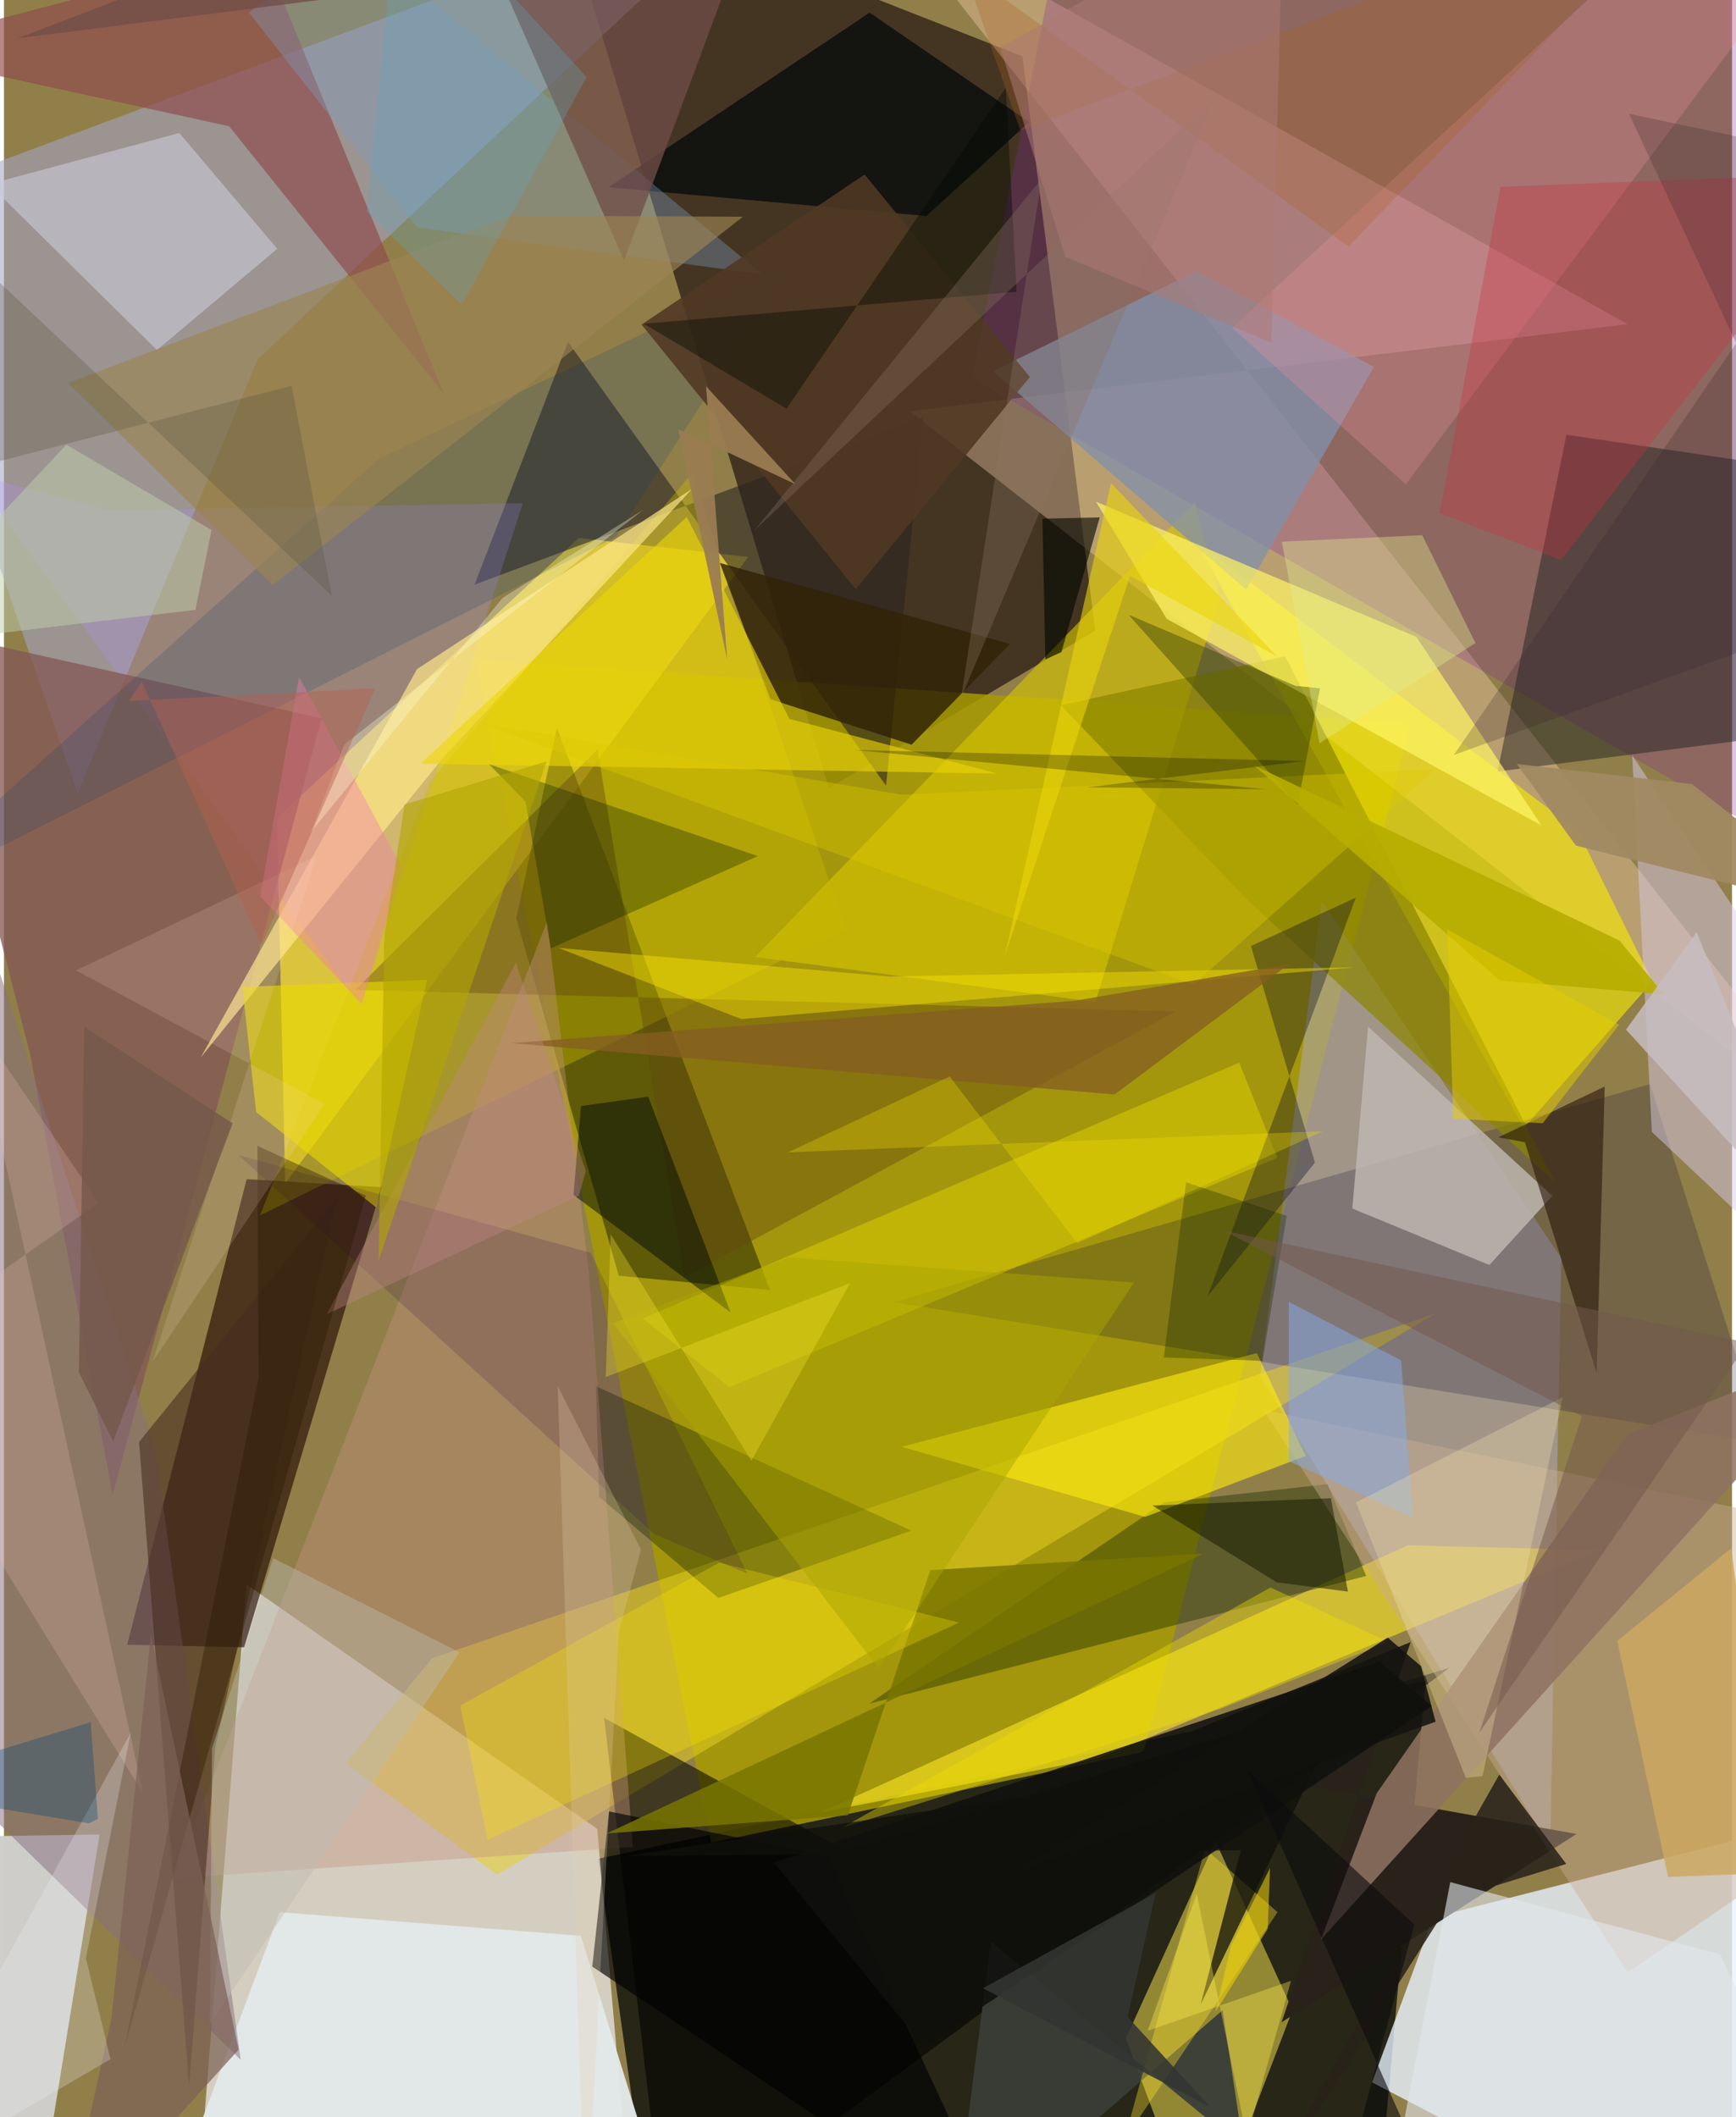 <svg xmlns="http://www.w3.org/2000/svg" width="228" height="278" viewBox="0 0 836 1024"><path fill="#917f4a" d="M0 0h836v1024H0z"/><path fill="#050906" fill-opacity=".749" d="M308.974 1051.87l359.21-21.38 19.574-217.444-400.3 85.985z"/><path fill="#f0f2f4" fill-opacity=".69" d="M117.293 766.269l169.72 118.28 12.246 140.54-206.134 47.582z"/><path fill="#190b0c" fill-opacity=".631" d="M265.425-62l227.27 89.227 35.23 277.83-128.86 76.143z"/><path fill="#e8f2ff" fill-opacity=".788" d="M898 874.594l-206.66 52.79-29.494 79.772L813.078 1086z"/><path fill="#a79b00" fill-opacity=".839" d="M342.14 891.273L228.141 319.067l452.363 30.872L551.3 847.314z"/><path fill="#fbe037" fill-opacity=".694" d="M136.084 572.362l223.961-302.986-81.941-9.182-146.057 135.4z"/><path fill="#a3a4c7" fill-opacity=".565" d="M373.939-62L-62 100.392 35.636 383.53l87.04-209.666z"/><path fill="#fed7b6" fill-opacity=".361" d="M425.495-45.402l360.051 202.215-347.361 42.077L898 557.352z"/><path fill="#240a04" fill-opacity=".631" d="M59.596 795.492l57.82-225.172 65.293 3.854-66.523 222.563z"/><path fill="#aea8bd" fill-opacity=".537" d="M607.707 665.524l29.866-229.552 115.801 172.563-5.35 284.749z"/><path fill="#f6ec00" fill-opacity=".612" d="M797.463 474.759l-36.108-72.94-184.98-140.347L735.279 545.56z"/><path fill="#aca03b" fill-opacity=".8" d="M623.374 972.209l-37.27-81.704-43.329 95.395L579.86 1086z"/><path fill="#cecdca" fill-opacity=".992" d="M46.28 887.285L-62 888.95v45.23l78.786 134.19z"/><path fill="#0d1002" fill-opacity=".447" d="M297.448 617.03l-49.59-172.84 19.672-92.06 103.054 271.837z"/><path fill="#e8cf1f" fill-opacity=".522" d="M165.263 852.846l41.913-50.78 485.342-166.773-453.99 271.385z"/><path fill="#82279d" fill-opacity=".271" d="M898 429.401L848.236-62l-339.02 38.651-40.913 206.244z"/><path fill="#29221a" d="M760.787 887.033l-142.74 91.09 62.481-183.917-133.639 54.485z"/><path fill="#ffe824" fill-opacity=".584" d="M394.718 876.717l134.977-26.359L771.87 749.71l-92.825-2.283z"/><path fill-opacity=".557" d="M320.183 1086l-29.824-255.113 116.79 64.34 292.165-88.564z"/><path fill="#1c1f22" fill-opacity=".467" d="M755.882 210.275l-33.322 162.86 165.98-21.089-30.676-126.757z"/><path fill="#050039" fill-opacity=".208" d="M796.37 524.326l-366.093 105.48L898 705.655l-26.364 56.034z"/><path fill="#d7c600" fill-opacity=".612" d="M576.148 242.816L363.48 462.853l164.57 21.756 59.998-195.624z"/><path fill="#d9ccec" fill-opacity=".478" d="M898 642.482V531.205L787.669 365.224l9.567 182.268z"/><path fill="#2b2420" fill-opacity=".592" d="M227.645 282.788l217.105-81.14-18.023 178.368-153.863-214.694z"/><path fill="#8290aa" fill-opacity=".765" d="M577.049 131.068l-98.654 48.463 122.563 105.616 61.805-107.698z"/><path fill="#b594ff" fill-opacity=".247" d="M172.638 487.186L-15.512 229.01l65.756 17.819 200.746-3.464z"/><path fill="#1c2f00" fill-opacity=".424" d="M561.364 726.619l78.928-8.777 18.729 44.394-240.477 61.786z"/><path fill="#c9ba00" fill-opacity=".4" d="M407.003 449.352l-74.14-220.41L206.278 377.82l-82.37 209.998z"/><path fill="#835755" fill-opacity=".757" d="M52.547 723.098l101.108-375.653-193.865-43.36 52.754 205.42z"/><path fill="#00060b" fill-opacity=".706" d="M446.209 104.47l49.763-45.42-77.189-52.93L292.41 90.574z"/><path fill="#bfb8b2" fill-opacity=".82" d="M749.07 578.417l-30.465 33.415-66.309-27.31 7.618-87.96z"/><path fill="#e2e8e9" fill-opacity=".957" d="M73.503 1084.92l59.89-160.09L279.1 936.275 325.662 1086z"/><path fill="#caac93" fill-opacity=".431" d="M785.512 954.001L898 877.215V741.616l-288.526-59.603z"/><path fill="#041800" fill-opacity=".329" d="M287.882 723.945L286.4 670.46l152.547 69.857-93.338 32.56z"/><path fill="#8b8501" fill-opacity=".714" d="M750.55 572.068L619.84 317.446l-108.587 23.645 90.7 94.653z"/><path fill="#ffed0f" fill-opacity=".604" d="M606.107 654.438l-171.742 45.324 117.684 33.907 77.663-29.483z"/><path fill="#61460f" fill-opacity=".404" d="M329.053 617.824l237.78-128.639-396.902-10.363 117.24-116.34z"/><path fill="#fff566" fill-opacity=".698" d="M683.31 308.069l60.446 91.15-181.25-99.908-34.246-56.674z"/><path fill="#c39180" fill-opacity=".4" d="M262.806 445.57l20.186 169.957 21.232 277.776-222.07 15.126z"/><path fill="#8f7261" fill-opacity=".859" d="M664.149 867.227L637.106 938.1 898 649.042l-112.532 44.609z"/><path fill="#cbc8d7" fill-opacity=".604" d="M-7.25 89.08L74 169.316l58.214-48.962-47.357-56.026z"/><path fill="#312307" fill-opacity=".831" d="M439.102 360.186l-68.316-21.988-24.427-65.912 140.31 39.176z"/><path fill="#e7da00" fill-opacity=".443" d="M308.98 637.736L597.6 513.98l18.44 45.995L350.984 670.88z"/><path fill="#886f7f" fill-opacity=".522" d="M114.511 996.223L73.226 701.188-42.36 346.942l33.277 528.623z"/><path fill="#ffe888" fill-opacity=".675" d="M212.165 366.841l120.788-130.437-133.138 87.242L95.213 511.452z"/><path fill="#904b4e" fill-opacity=".663" d="M124.872-24.256l87.82 214.593-103.75-129.272-168.546-36.826z"/><path fill="#edd609" fill-opacity=".612" d="M330.328 250.017l49.654 97.695 100.718 26.46-279.157-4.825z"/><path fill="#7d9fc2" fill-opacity=".357" d="M199.99 110.003l166.888 22.69-198.01-163.647-50.36 37.018z"/><path fill="#eadb01" fill-opacity=".6" d="M115.301 477.316l89.38-3.385-24.587 110.156-58.1-46.259z"/><path fill="#ef9498" fill-opacity=".282" d="M766.137.003l-171.958 158.51 83.982 75.797L868.778-21.048z"/><path fill="#2e1a0e" fill-opacity=".627" d="M770.495 664.076l3.906-138.553-51.482 24.572 12.863 2.355z"/><path fill="#020423" fill-opacity=".337" d="M603.263 457.543l50.74-23.404-71.746 192.912 51.95-64.745z"/><path fill="#714d48" fill-opacity=".765" d="M356.563-25.844l-56.592 151.811L217.055-62 6.72 18.496z"/><path fill="#021b00" fill-opacity=".306" d="M234.665 369.611l130.064 44.444-100.19 44.627-12.21-70.962z"/><path fill="#3a3d37" fill-opacity=".949" d="M589.55 972.248l10.16 66.914-122.26-100.006L458.483 1086z"/><path fill="#462d1e" fill-opacity=".58" d="M102.27 844.946l-12.694 163.877-24.224-311.38 95.686-118.148z"/><path fill="#c93341" fill-opacity=".341" d="M724.009 90.338L898 83.678 753.253 270.797l-58.634-22.572z"/><path fill="#000103" fill-opacity=".655" d="M292.734 876.12l-8.11 75.057L486.013 1086l-87.668-188.369z"/><path fill="#fce506" fill-opacity=".431" d="M268.262 458.473l88.432 34.42 297.468-25.07-225.531 4.505z"/><path fill="#083e76" fill-opacity=".176" d="M181.525 221.743L-62 439.965l358.1-180.306 85.211-132.437z"/><path fill="#000b07" fill-opacity=".498" d="M279.163 534.945l32.501-4.525 39.887 104.402-76.037-56.91z"/><path fill="#787500" fill-opacity=".855" d="M408.26 877.982l-116.642 8.792L580.32 751.438l-132.143 7.955z"/><path fill="#87ace8" fill-opacity=".498" d="M621.545 706.737l60.112 27.206-5.763-76.008-54.306-28.269z"/><path fill="#fbe902" fill-opacity=".29" d="M233.95 889.794l-13.18-64.884 125.283-69.13 115.984 28.989z"/><path fill="#f47db1" fill-opacity=".404" d="M192.58 419.558l-19.468 65.982-49.172-52.024 18.819-106.049z"/><path fill="#fee52d" fill-opacity=".365" d="M581.054 894.14L527.816 1086l3.845-35.588 84.47-125.577z"/><path fill="#9b8454" fill-opacity=".651" d="M129.983 282.973L357.46 104.826l-113.15-.49-213.197 80.859z"/><path fill="#503923" fill-opacity=".886" d="M496.295 182.331l-79.929-97.93-107.905 72.57 103.645 128.02z"/><path fill="#dec800" fill-opacity=".38" d="M692.652 372.035L575.453 476.218 229.834 349.585l204.426 34.786z"/><path fill="#f6e5ae" fill-opacity=".306" d="M707.198 859.868l-53.097-133.21 99.972-50.883-38.78 183.246z"/><path fill="#cda860" fill-opacity=".835" d="M805.053 907.79l51.508-1.94-20.979-156.967-55.117 44.747z"/><path fill="#000802" fill-opacity=".4" d="M489.899 141.115l-5.21-98.661-106.093 155.223-69.073-41.096z"/><path fill="#855d21" fill-opacity=".761" d="M245.576 504.513l272.611-20.478 103.6-17.803-84.5 63.124z"/><path fill="#e9d40a" fill-opacity=".604" d="M484.197 462.328l60.554-183.834 71.317 39.14-80.521-83.967z"/><path fill="#29221a" fill-opacity=".867" d="M700.593 918.465l55.181-16.929-32.375-43.234L594.345 1086z"/><path fill="#2d004b" fill-opacity=".165" d="M283.814 605.958l-170.357-47.27 201.13 183.327 44.973 19.024z"/><path fill="#2d3c04" fill-opacity=".404" d="M625.862 389.12l10.798-56.195-11.87-1.216-80.795-34.429z"/><path fill="#e2ee8e" fill-opacity=".38" d="M711.858 311.006l-75.417 48.452-18.252-97.472 67.937-3.124z"/><path fill="#e2e8ec" fill-opacity=".596" d="M699.686 910.32l130.563 34.97L898 1086H665.647z"/><path fill="#bdceac" fill-opacity=".506" d="M92.626 294.956L-62 313.349l92.188-98.278 70.236 41.272z"/><path fill="#f0c3ba" fill-opacity=".216" d="M-14.353 493.197l60.226 88.587L-62 657.656 67.281 867.359z"/><path fill="#b8ad01" fill-opacity=".918" d="M723.748 474.3l79.308 6.62-21.52-26.013-176.799-84.743z"/><path fill="#131700" fill-opacity=".506" d="M615.778 765.325l-60.166-37.14 86.317-3.534 8.245 45.143z"/><path fill="#020700" fill-opacity=".616" d="M530.084 250.243l-27.689.626 1.396 68.038 7.789-3.505z"/><path fill="#c18689" fill-opacity=".376" d="M281.51 566.427l-3.327 11.843-122.037 57.354 91.523-170.019z"/><path fill="#ab6222" fill-opacity=".282" d="M491.722 63.087L824.627-62 650.481 119.242 464.441-14.595z"/><path fill="#f1e000" fill-opacity=".392" d="M669.873 794.119l-81.359 32.385-183.297 57.617 207.48-116.312z"/><path fill="#182902" fill-opacity=".322" d="M561.1 656.564l10.773-84.764 48.699 16.296-11.7 70.092z"/><path fill="#b2a600" fill-opacity=".6" d="M193.833 389.118l-9.87 64.413-2.726 156.394 81.287-241.665z"/><path fill="#0f0f0b" fill-opacity=".737" d="M598.345 894.906l-297.844 2.781 337.297-50.308-58.814 121.978z"/><path fill="#ffeb4c" fill-opacity=".369" d="M601.277 1034.028L577.032 915.99l-23.763 66.256 69.381-24.21z"/><path fill="#bdbdb1" fill-opacity=".431" d="M99.618 979.076l120.808-179.92-90.168-45.525-29.608 91.937z"/><path fill="#151411" fill-opacity=".886" d="M692.572 832.738l-7.047-26.844-16.077-13.837-181.813 114.07z"/><path fill="#2a1800" fill-opacity=".388" d="M58.331 990.41l64.847-324.154-.566-112.054 52.462 24.131z"/><path fill="#9a7c52" fill-opacity=".941" d="M349.901 319.066l-23.756-111.565 56.712 26.667-43.22-47.355z"/><path fill="#7c6055" fill-opacity=".706" d="M113.522 991.334L27.81 1086l24.22-109.928 19.067-185.52z"/><path fill="#aca500" fill-opacity=".49" d="M423.102 806.916l-128.47-166.943 85.046-31.846 166.974 12.202z"/><path fill="#5da6c0" fill-opacity=".29" d="M191.699-62l90.147 99.322-60.376 110.062-45.978-45.025z"/><path fill="#887564" fill-opacity=".337" d="M586.12 46.655L362.997 256.574 501.971 86.48l-39.004 251.166z"/><path fill="#5b5641" fill-opacity=".306" d="M139.158 186.572l19.464 101.613L-62 80.155l52.906 144.666z"/><path fill="#f2f0f5" fill-opacity=".255" d="M39.631 947.075l21.73-109.064L-62 1062.005l113.545-66.014z"/><path fill="#ffdace" fill-opacity=".153" d="M71.913 658.587l83.192-124.616-120.238-64.624 116.375-55.356z"/><path fill="#10100d" fill-opacity=".867" d="M690.723 825.079l-245.872 164.62-72.268-88.817 292.806-97.172z"/><path fill="#f8e52b" fill-opacity=".329" d="M293.521 597.006l68.07 109.507 47.712-85.88-118.17 45.398z"/><path fill="#c7bcc1" fill-opacity=".843" d="M898 646.23l-79.13-195.363-34.171 47.131 92.94 101.637z"/><path fill="#333532" fill-opacity=".878" d="M543.65 975.573l39.846 43.495-109.894-57.43 83.562-46.059z"/><path fill="#73574c" fill-opacity=".506" d="M763.331 685.037L590.076 595.22l253.564 54.244L713.768 838.04z"/><path fill="#010404" fill-opacity=".263" d="M523.893 380.823l105.231-12.741-217.74-5.367 199.493 19.027z"/><path fill="#f6e103" fill-opacity=".294" d="M519.216 601.299l-61.712-80.629-78.254 36.69 258.912-10.24z"/><path fill="#e3d0ac" fill-opacity=".263" d="M267.907 670.46l40.27 79.047-10.68 39.382L281.326 1086z"/><path fill="#ae7a74" fill-opacity=".529" d="M513.45 124.185L481.983 22.978l137.09-77.091-5.97 219.778z"/><path fill="#fffcd7" fill-opacity=".337" d="M241.222 289.183l68.082-42.609-144.691 113.518-16.064 42.26z"/><path fill="#0c0c0e" fill-opacity=".612" d="M601.778 856.55l80.504 74.293L640.4 1086l50.077-28.76z"/><path fill="#312329" fill-opacity=".227" d="M786.174 55.038L898 78.598 701.424 365.144 898 294.254z"/><path fill="#b6614f" fill-opacity=".459" d="M179.673 332.89l-55.015 124.145-57.947-127.27-6.25 9.264z"/><path fill="#a18962" fill-opacity=".945" d="M816.664 379.219L898 443.194l-137.512-34.19-28.597-39.493z"/><path fill="#efd307" fill-opacity=".557" d="M586.115 972.99l25.261-40.078 1.107-29.413-18.825 37.73z"/><path fill="#e4cb00" fill-opacity=".502" d="M781.378 495.641l-83.134-46.098 2.868 91.53 43.283 2.216z"/><path fill="#76584b" fill-opacity=".827" d="M110.638 543.323l-71.81-46.776-2.58 167.181 16.6 33.443z"/><path fill="#004677" fill-opacity=".325" d="M41.952 832.937L-62 864.766l103.014 17.106 4.436-2.152z"/></svg>